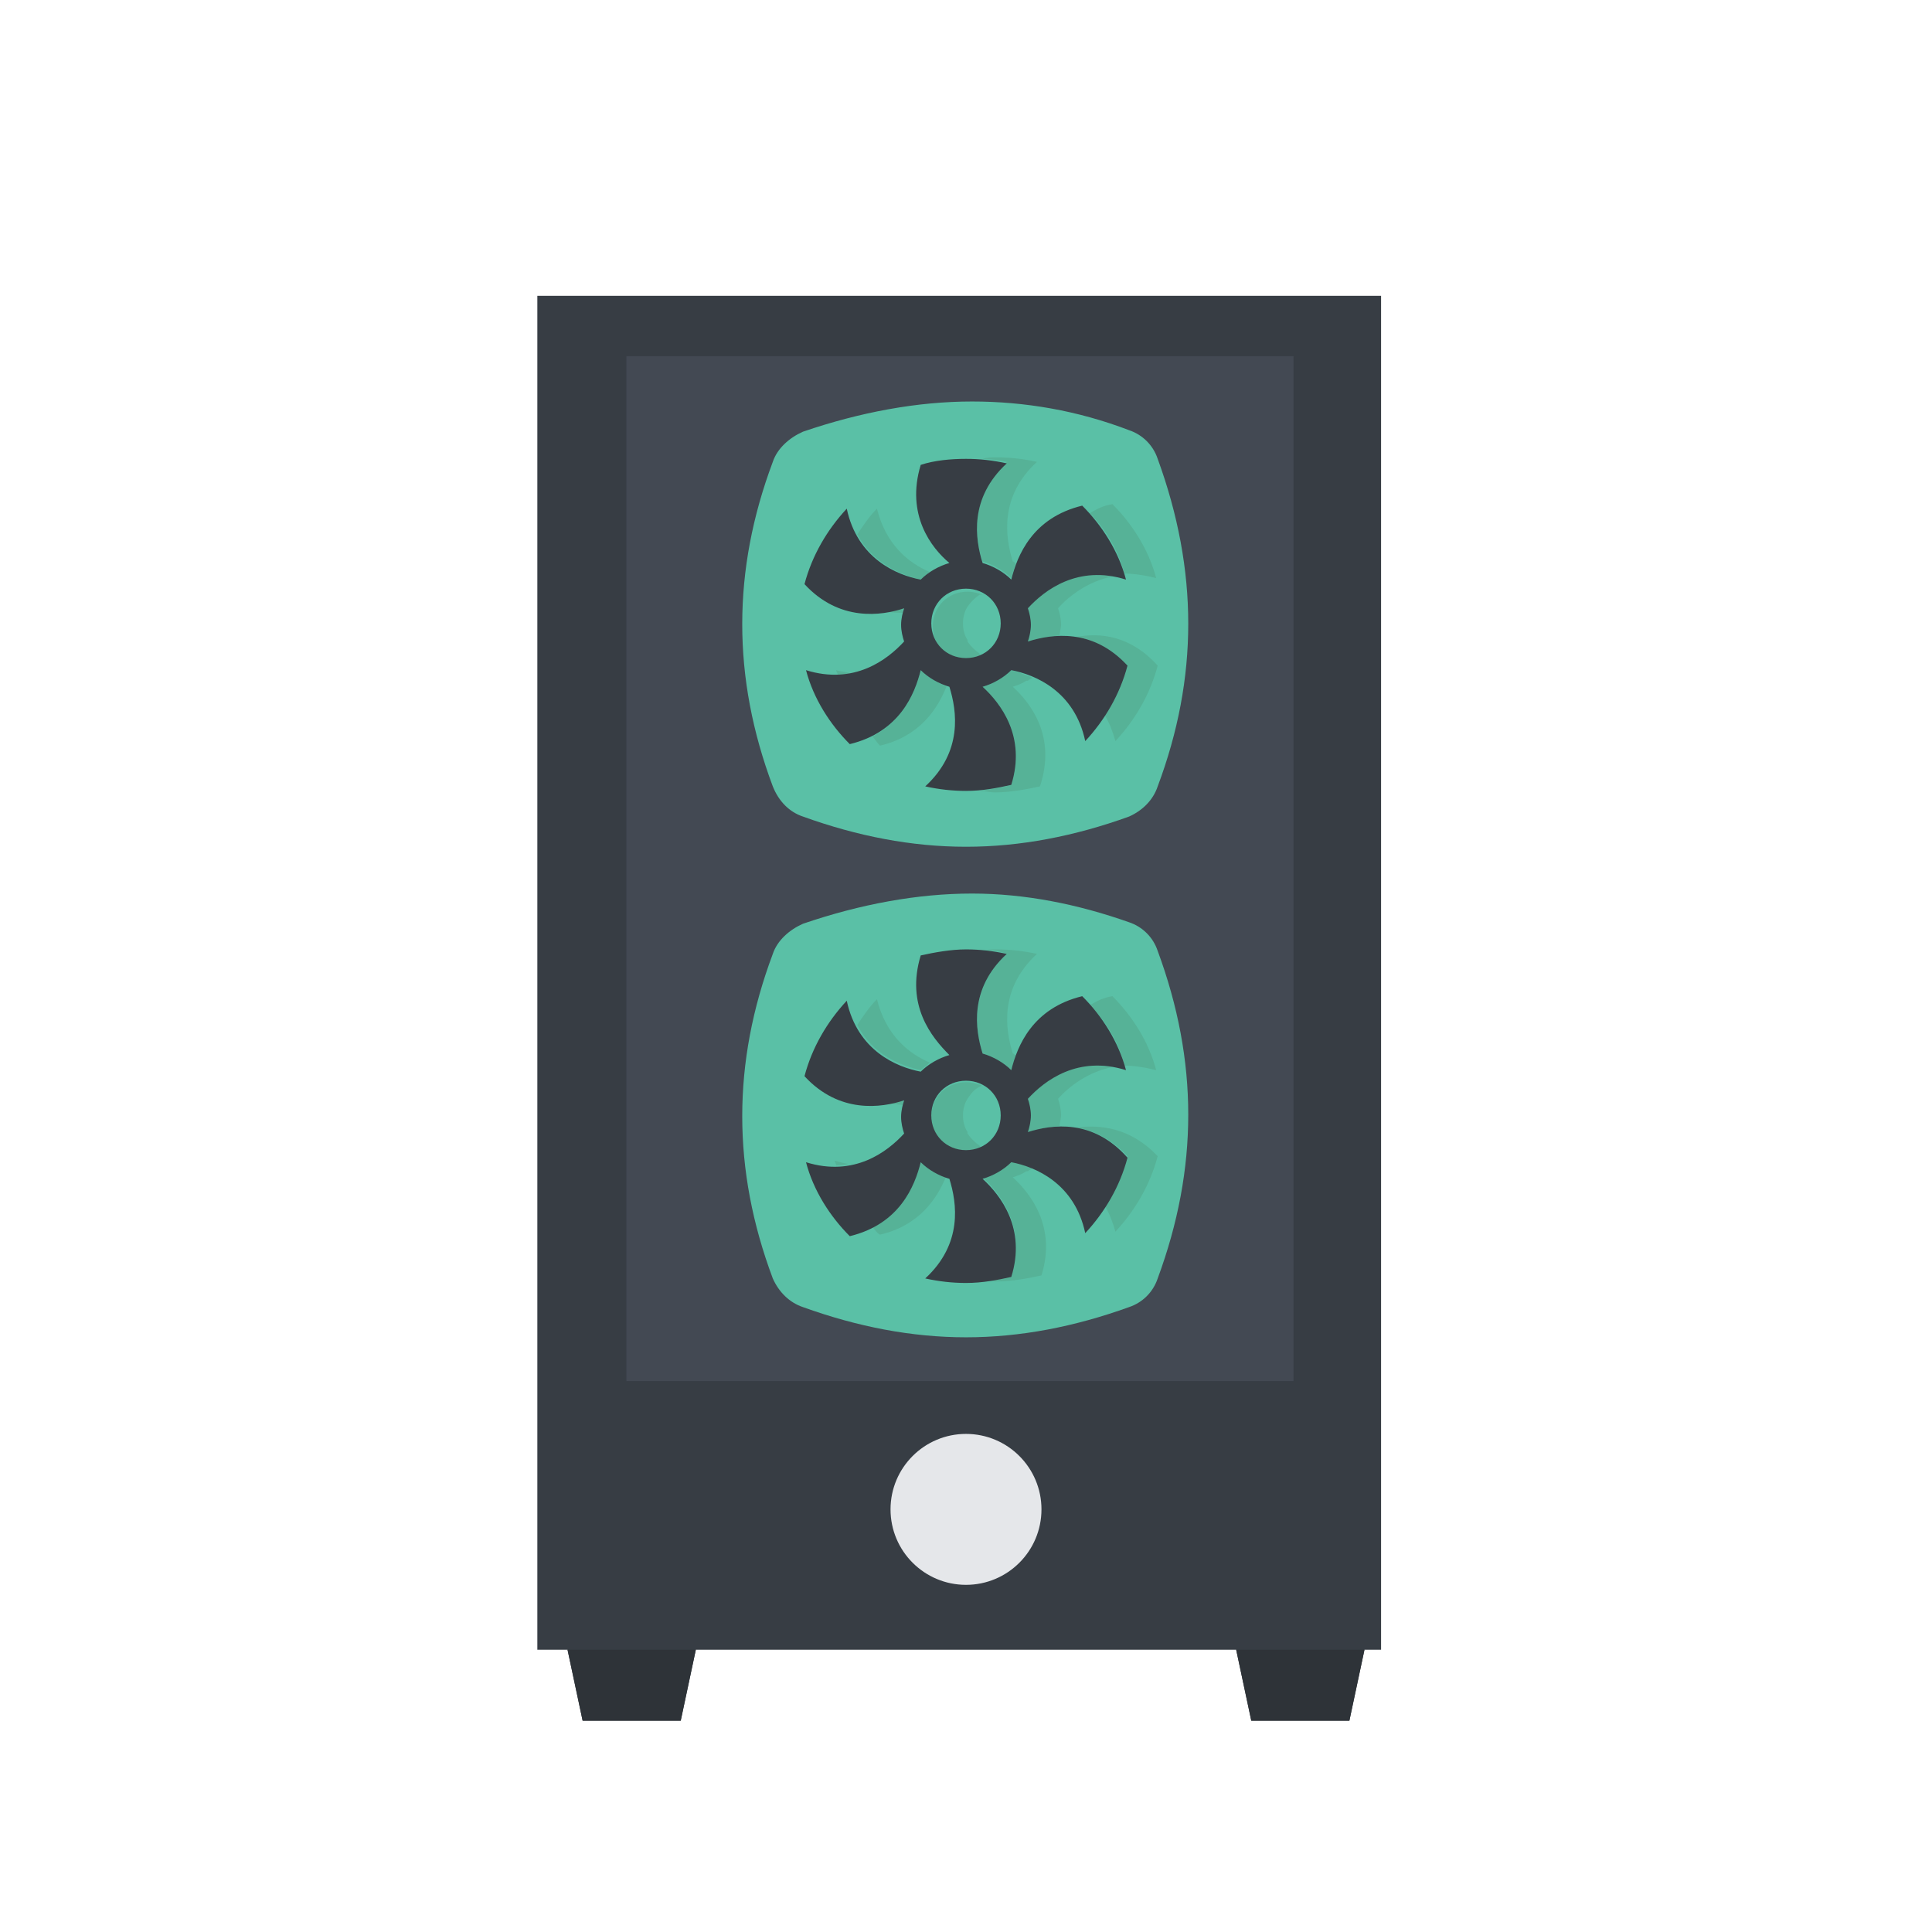 <!-- icon666.com - MILLIONS vector ICONS FREE -->
<svg id="Computer_Interface" enable-background="new 0 0 128 128" viewBox="0 0 128 128"
     xmlns="http://www.w3.org/2000/svg">
    <g>
        <path d="m91.5 19.6v89.7h-1.1l-1 4.7h-6.5l-1-4.7h-35.8l-1 4.7h-6.5l-1-4.7h-2v-89.7z" fill="#373d44"></path>
        <path d="m46.1 109.3-1 4.7h-6.5l-1-4.7z" fill="#2e3338"></path>
        <path d="m90.4 109.3-1 4.7h-6.5l-1-4.7z" fill="#2e3338"></path>
        <circle cx="64" cy="100" fill="#e5e7ea" r="5"></circle>
        <path d="m41.5 23.6h44.2v67.9h-44.2z" fill="#434953"></path>
        <path d="m76.7 84.7c-.3.9-1 1.6-1.9 1.9-3.6 1.3-7.2 2-10.8 2s-7.2-.7-10.8-2c-.9-.3-1.6-1-2-1.9-2.7-7.2-2.7-14.3 0-21.5.3-.9 1.1-1.6 2-2 3.8-1.3 7.6-2 11.2-2 3.5 0 7 .7 10.4 1.9.9.3 1.6 1 1.9 1.9 2.7 7.3 2.7 14.4 0 21.7z"
              fill="#5ac0a6"></path>
        <path d="m76.7 52.1c-.3.9-1 1.6-1.9 2-3.6 1.3-7.2 2-10.8 2s-7.2-.7-10.8-2c-.9-.3-1.6-1-2-2-2.7-7.2-2.7-14.3 0-21.5.3-.9 1.1-1.6 2-2 3.8-1.3 7.6-2 11.2-2 3.5 0 7 .6 10.4 1.9.9.3 1.6 1 1.9 1.9 2.7 7.4 2.7 14.5 0 21.7z"
              fill="#5ac0a6"></path>
        <g fill="#56b297">
            <path d="m64.9 43.3c-.3-.2-.6-.5-.8-.8 0 0 0 0 0-.1-.2-.3-.3-.7-.3-1.1s.1-.8.3-1.1.5-.6.8-.8h.1.1c-.3-.1-.6-.2-1-.2-1.3 0-2.3 1-2.3 2.3s1 2.3 2.3 2.3c.4 0 .7-.1 1-.2-.1-.2-.2-.2-.2-.3z"></path>
            <path d="m55.4 44.4c0 .1.1.2.1.3.3 0 .6 0 .8-.1-.3-.1-.6-.1-.9-.2z"></path>
            <path d="m59.8 40.6c0-.1 0-.2.1-.4-.3.1-.8.2-1.2.3.4.1.8.1 1.1.1z"></path>
            <path d="m68.1 40.3c.1.3.2.7.2 1.1s-.1.7-.2 1.1c.6-.2 1.3-.3 2.1-.4 0-.2.1-.5.1-.7 0-.4-.1-.8-.2-1.1.7-.8 2-1.8 3.6-2.1-2.7-.5-4.6.9-5.6 2.1z"></path>
            <path d="m74.5 38c.6 0 1.3.1 2.1.3-.5-1.9-1.6-3.6-2.9-4.9-.6.1-1 .3-1.5.6 1.1 1.1 1.9 2.5 2.3 4z"></path>
            <path d="m61 38.4c.2-.2.4-.3.6-.5-1.4-.6-2.9-1.8-3.5-4.2-.5.5-.9 1.1-1.3 1.7 1 1.9 2.9 2.7 4.2 3z"></path>
            <path d="m71.3 42.2c1.1.2 2.3.7 3.4 1.9-.3 1.2-.8 2.3-1.5 3.3.3.5.5 1 .7 1.7 1.3-1.4 2.3-3.1 2.8-5-1.8-2-3.8-2.2-5.4-1.9z"></path>
            <path d="m67.1 45.5c.3-.1.6-.2.9-.4h.1c.1-.1.2-.1.3-.2-.5-.2-1-.4-1.4-.5-.5.5-1.2.9-1.9 1.1 1.2 1.1 2.9 3.3 1.9 6.5-.7.2-1.4.3-2.1.4.3 0 .7.1 1 .1 1 0 2.1-.2 3-.4 1.1-3.3-.6-5.5-1.8-6.6z"></path>
            <path d="m61 44.4c-.3 1.3-1.1 3.3-3.2 4.4.2.2.3.4.5.6 2.6-.6 3.8-2.4 4.4-3.9-.6-.3-1.2-.6-1.7-1.1z"></path>
            <path d="m66.7 30.6c-2.5 2.3-2.1 5.1-1.6 6.6.7.2 1.4.6 1.9 1.1.1-.3.2-.7.3-1-.1 0-.1-.1-.2-.1-.5-1.6-.9-4.3 1.6-6.6-.9-.2-1.8-.3-2.7-.3-.3 0-.6 0-.9.1.5 0 1.1.1 1.6.2z"></path>
            <path d="m59.8 73.2c0-.1 0-.2.1-.4-.3.1-.7.2-1.2.3.4 0 .8.1 1.1.1z"></path>
            <path d="m64.9 75.9c-.3-.2-.6-.5-.8-.8v-.1c-.2-.3-.3-.7-.3-1.1s.1-.8.3-1.1.4-.6.8-.8.1 0 .1-.1c-.3-.1-.6-.2-1-.2-1.3 0-2.3 1-2.3 2.3s1 2.3 2.3 2.3c.4 0 .7-.1 1-.2-.1-.2-.1-.2-.1-.2z"></path>
            <path d="m74.5 70.6c.6 0 1.3.1 2.1.3-.5-1.9-1.6-3.6-2.9-4.9-.6.1-1 .3-1.5.6 1.1 1.1 1.9 2.4 2.3 4z"></path>
            <path d="m68.1 72.8c.1.4.2.7.2 1.1s-.1.7-.2 1.1c.6-.2 1.3-.3 2.1-.4 0-.2.1-.5.1-.7 0-.4-.1-.8-.2-1.1.7-.8 2-1.8 3.6-2.1-2.7-.5-4.6 1-5.6 2.1z"></path>
            <path d="m55.3 76.9c0 .1.1.2.1.3.3 0 .6 0 .8-.1-.2 0-.5-.1-.9-.2z"></path>
            <path d="m71.3 74.7c1.1.2 2.3.7 3.4 1.9-.3 1.2-.8 2.3-1.5 3.3.3.5.5 1 .7 1.7 1.3-1.4 2.3-3.1 2.8-5-1.8-1.9-3.8-2.1-5.4-1.9z"></path>
            <path d="m67.1 78c.3-.1.6-.2.9-.4h.1c.1-.1.2-.1.3-.2-.5-.2-1-.4-1.4-.5-.5.5-1.2.9-1.9 1.1 1.2 1.1 2.9 3.3 1.9 6.5-.6.2-1.3.3-2 .3.3 0 .6.1 1 .1 1 0 2.1-.2 3-.4 1-3.2-.7-5.4-1.9-6.5z"></path>
            <path d="m61 70.9c.2-.2.4-.3.6-.5-1.4-.6-2.9-1.8-3.5-4.2-.5.5-.9 1.1-1.3 1.7 1 2 2.9 2.7 4.2 3z"></path>
            <path d="m61 76.9c-.3 1.3-1.1 3.3-3.2 4.4.2.2.3.4.5.5 2.6-.6 3.8-2.4 4.4-3.9-.6-.2-1.2-.5-1.7-1z"></path>
            <path d="m66.7 63.2c-2.5 2.3-2.1 5.1-1.6 6.6.7.2 1.4.6 1.9 1.1.1-.3.2-.7.3-1-.1 0-.1-.1-.2-.1-.5-1.6-.9-4.3 1.6-6.6-.9-.2-1.8-.3-2.7-.3-.3 0-.6 0-.9.1.5-.1 1.1 0 1.6.2z"></path>
        </g>
        <path d="m68.1 75c.1-.3.2-.7.2-1.1s-.1-.8-.2-1.1c1.1-1.2 3.3-2.9 6.5-1.9-.5-1.9-1.6-3.6-2.9-4.9-3.3.8-4.3 3.3-4.7 4.9-.5-.5-1.2-.9-1.9-1.1-.5-1.6-.9-4.3 1.6-6.6-.9-.2-1.8-.3-2.7-.3-1 0-2.1.2-3 .4-1 3.3.7 5.4 1.9 6.6-.7.2-1.4.6-1.9 1.1-1.6-.3-4.2-1.4-4.9-4.7-1.3 1.4-2.3 3.1-2.8 5 2.3 2.5 5.1 2.1 6.6 1.6-.1.3-.2.7-.2 1.1s.1.8.2 1.1c-1.1 1.2-3.3 2.9-6.5 1.9.5 1.9 1.6 3.6 2.9 4.9 3.3-.8 4.3-3.3 4.7-4.9.5.5 1.2.9 1.9 1.1.5 1.6.9 4.3-1.6 6.6.9.2 1.8.3 2.7.3 1.1 0 2.1-.2 3-.4 1-3.2-.7-5.4-1.9-6.5.7-.2 1.4-.6 1.9-1.1 1.6.3 4.2 1.4 4.9 4.7 1.3-1.4 2.3-3.1 2.8-5-2.3-2.6-5-2.2-6.6-1.7zm-4.1 1.2c-1.3 0-2.3-1-2.3-2.3s1-2.3 2.3-2.3 2.3 1 2.3 2.3-1 2.3-2.3 2.3z"
              fill="#373d44"></path>
        <path d="m68.1 42.5c.1-.3.2-.7.2-1.1s-.1-.8-.2-1.1c1.1-1.2 3.3-2.9 6.5-1.9-.5-1.9-1.6-3.6-2.9-4.9-3.3.8-4.3 3.3-4.7 4.9-.5-.5-1.2-.9-1.9-1.1-.5-1.6-.9-4.3 1.6-6.6-.9-.2-1.8-.3-2.7-.3-1 0-2.1.1-3 .4-1 3.3.7 5.5 1.9 6.5-.7.2-1.4.6-1.9 1.1-1.6-.3-4.2-1.4-4.9-4.7-1.3 1.4-2.3 3.1-2.8 5 2.3 2.5 5.1 2.1 6.6 1.6-.1.3-.2.7-.2 1.1s.1.8.2 1.1c-1.1 1.2-3.3 2.9-6.5 1.9.5 1.9 1.6 3.6 2.9 4.9 3.3-.8 4.3-3.3 4.7-4.9.5.5 1.2.9 1.9 1.1.5 1.6.9 4.3-1.6 6.6.9.2 1.8.3 2.7.3 1.1 0 2.1-.2 3-.4 1-3.2-.7-5.4-1.9-6.5.7-.2 1.4-.6 1.9-1.1 1.6.3 4.2 1.4 4.9 4.7 1.3-1.4 2.3-3.1 2.8-5-2.3-2.5-5-2.1-6.6-1.6zm-4.1 1.1c-1.3 0-2.3-1-2.3-2.3s1-2.3 2.3-2.3 2.3 1 2.3 2.3-1 2.3-2.3 2.3z"
              fill="#373d44"></path>
    </g>
</svg>